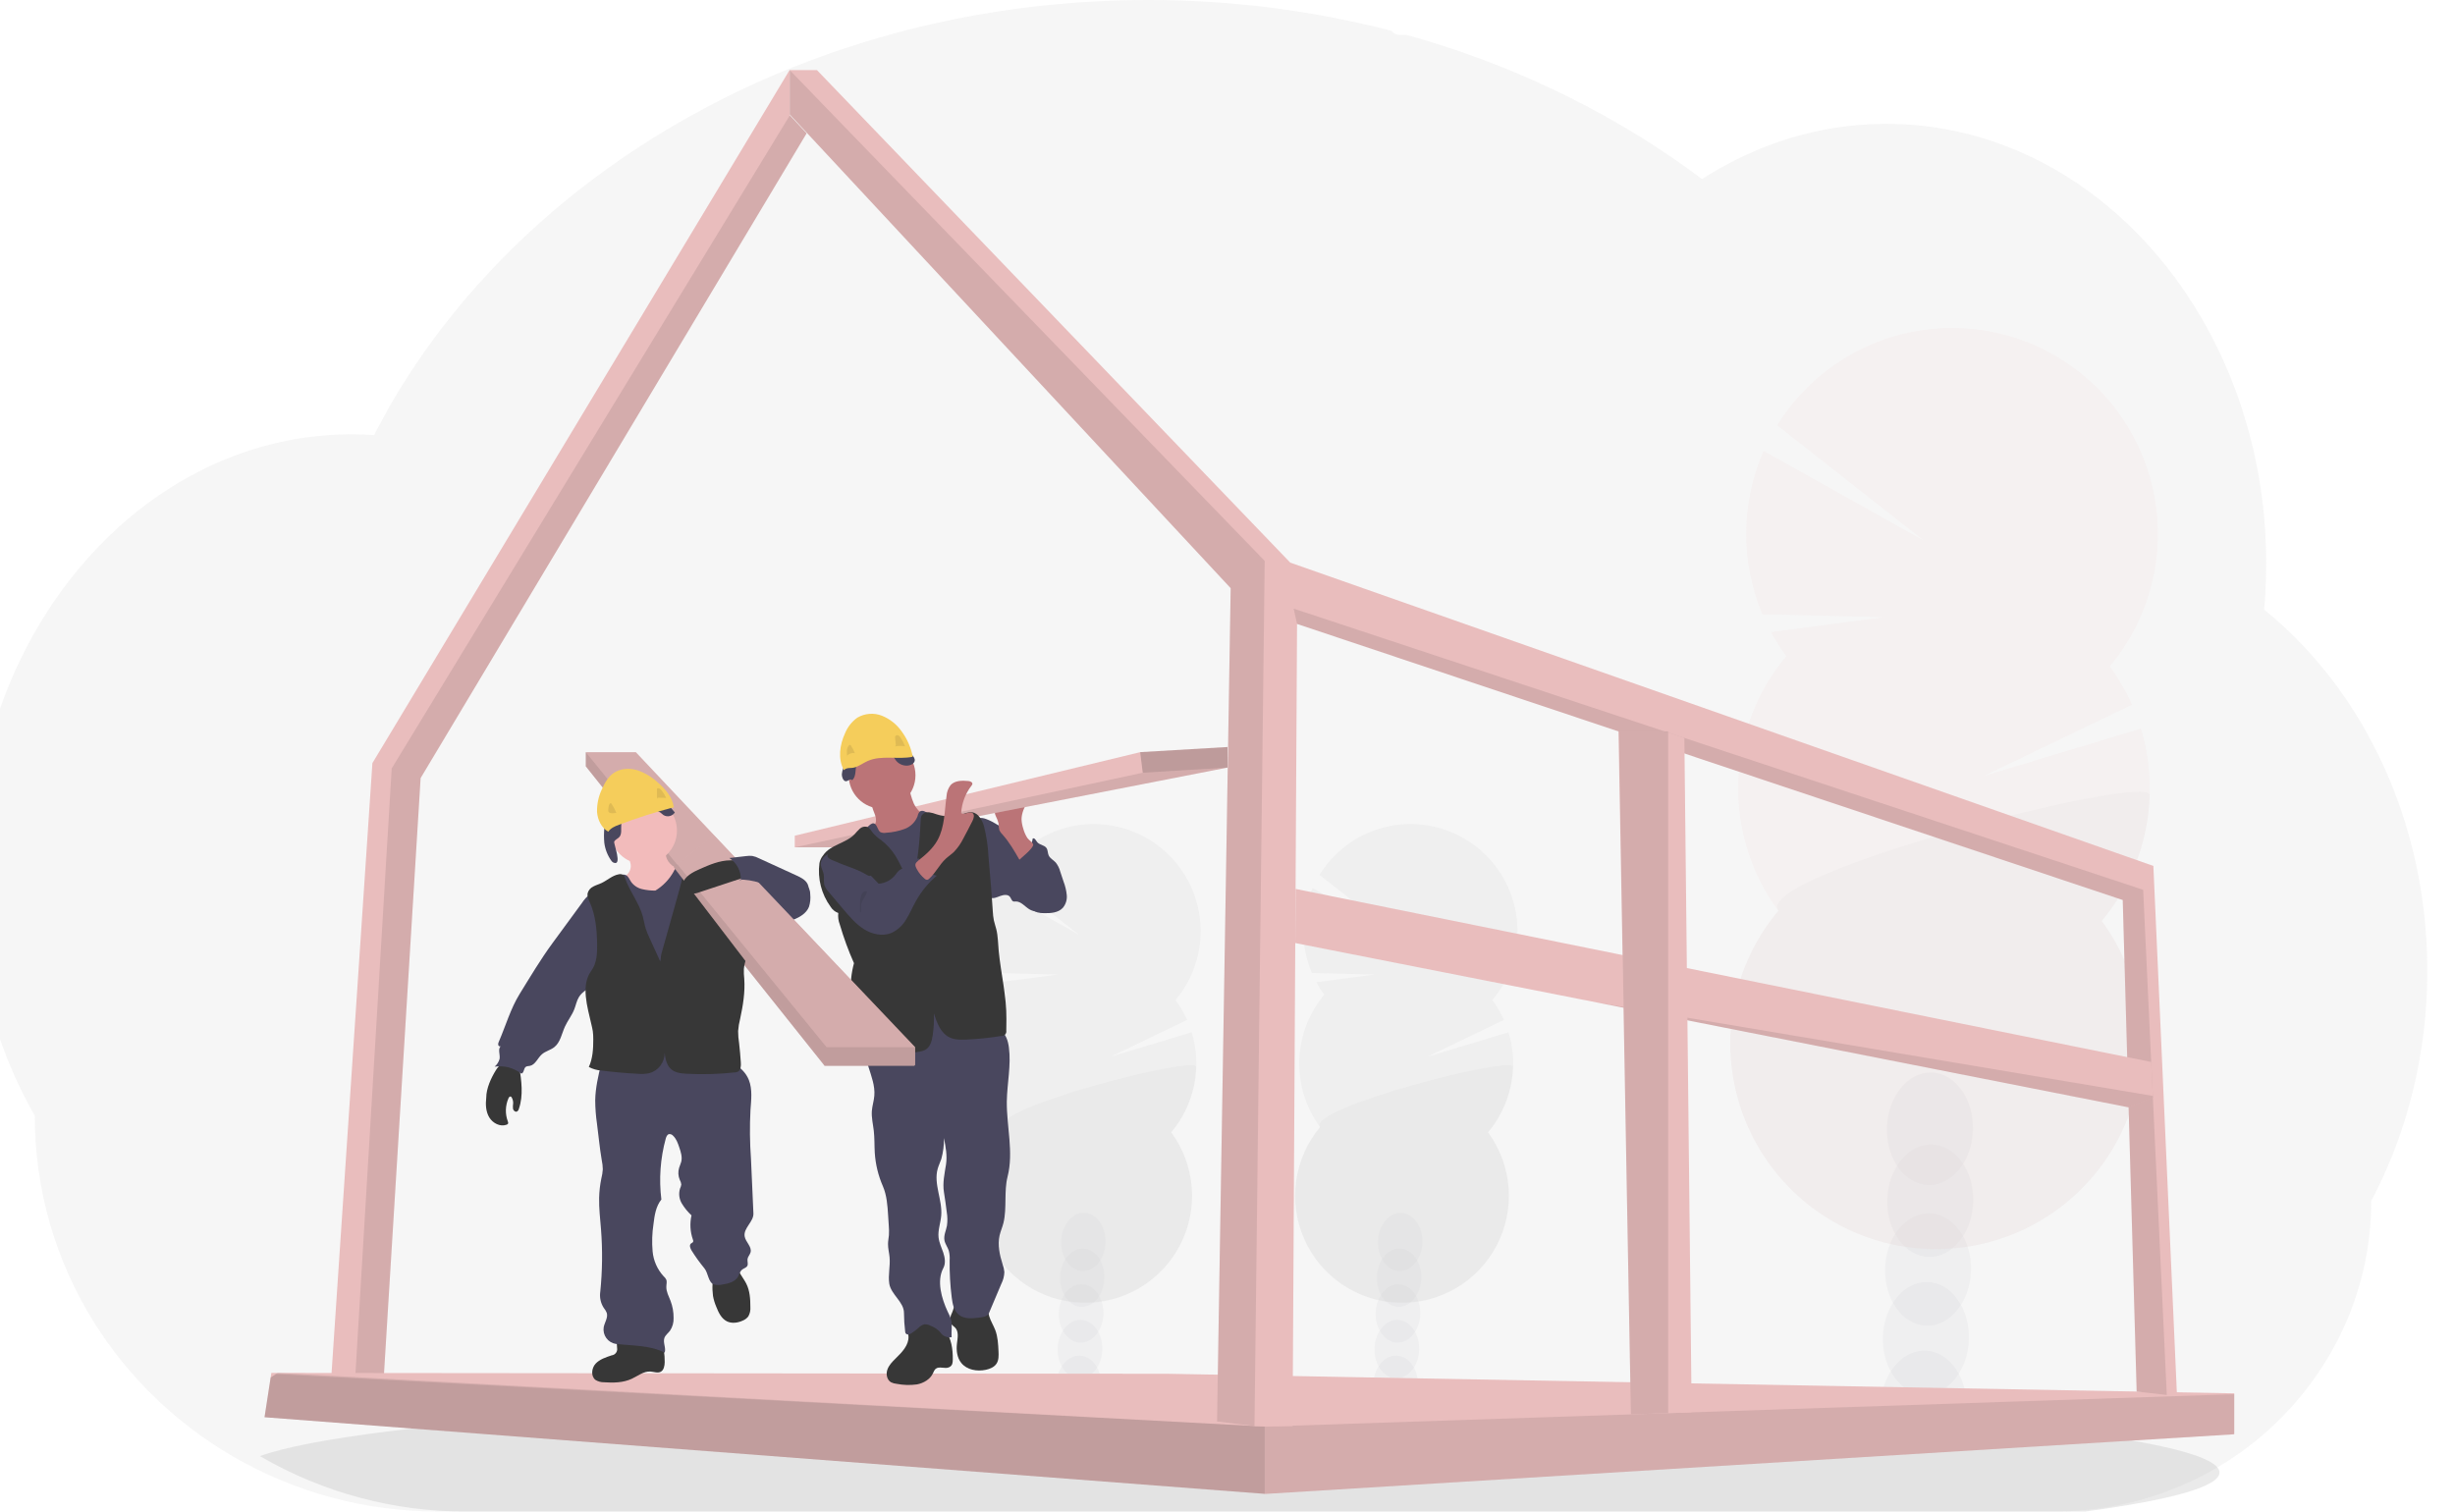 <svg width="531" height="327" viewBox="0 0 531 327" fill="none" xmlns="http://www.w3.org/2000/svg">
<g clip-path="url(#clip0)">
<path opacity="0.1" d="M480.056 318.546C480.056 321.629 469.448 324.517 450.937 327H100.802C85.224 327.033 69.915 322.936 56.431 315.125L56.224 315.007C61.544 313.066 71.146 311.256 84.216 309.622L84.802 309.55C90.663 308.833 97.213 308.151 104.373 307.506C104.553 307.506 104.738 307.478 104.918 307.456C110.599 306.95 116.641 306.476 123.046 306.034C123.249 306.034 123.447 305.998 123.65 305.989C126.121 305.811 128.642 305.643 131.215 305.483L132.207 305.42C150.939 304.256 172.232 303.326 195.324 302.712H195.351C198.585 302.622 201.853 302.542 205.156 302.473C208.829 302.386 212.547 302.309 216.31 302.243C219.182 302.179 222.09 302.134 225.006 302.089H225.074C238.234 301.891 251.831 301.791 265.735 301.791C300.115 301.791 332.611 302.419 361.406 303.547H361.487C365.914 303.719 370.26 303.908 374.498 304.102L378.105 304.274C382.887 304.502 387.545 304.748 392.081 305.009C445.414 308.047 480.056 312.981 480.056 318.546Z" fill="#2B2B2B"/>
<g opacity="0.2">
<path opacity="0.2" d="M306.692 299.72C306.678 300.206 306.622 300.691 306.525 301.168C303.387 300.669 300.231 300.218 297.058 299.814C297.058 299.688 297.058 299.557 297.058 299.426C297.087 298.073 297.476 296.752 298.185 295.599C299.113 294.127 300.525 293.206 302.08 293.256C303.635 293.306 304.983 294.312 305.817 295.833C306.448 297.028 306.75 298.369 306.692 299.72V299.72Z" fill="#3F3D56"/>
<path opacity="0.2" d="M306.951 292.007C307.061 288.516 304.992 285.618 302.329 285.534C299.666 285.449 297.418 288.211 297.308 291.702C297.198 295.192 299.267 298.09 301.93 298.175C304.593 298.259 306.841 295.497 306.951 292.007Z" fill="#3F3D56"/>
<path opacity="0.2" d="M307.197 284.279C307.307 280.788 305.238 277.89 302.575 277.806C299.912 277.722 297.664 280.483 297.554 283.974C297.444 287.464 299.513 290.362 302.176 290.447C304.839 290.531 307.087 287.77 307.197 284.279Z" fill="#3F3D56"/>
<path opacity="0.2" d="M307.439 276.552C307.549 273.061 305.48 270.163 302.817 270.079C300.154 269.994 297.906 272.756 297.796 276.246C297.686 279.737 299.755 282.635 302.418 282.719C305.081 282.804 307.329 280.042 307.439 276.552Z" fill="#3F3D56"/>
<path opacity="0.2" d="M307.68 268.824C307.791 265.333 305.721 262.435 303.058 262.351C300.396 262.267 298.148 265.028 298.037 268.519C297.927 272.01 299.997 274.908 302.659 274.992C305.322 275.076 307.57 272.315 307.68 268.824Z" fill="#3F3D56"/>
<path opacity="0.2" d="M286.45 215.206C285.815 214.345 285.242 213.44 284.737 212.498L297.477 210.814L283.763 210.485C282.539 207.578 281.92 204.453 281.944 201.299C281.968 198.145 282.635 195.029 283.903 192.141L301.99 202.274L285.422 189.257C287.093 186.551 289.304 184.218 291.916 182.406C294.528 180.593 297.486 179.339 300.604 178.722C303.722 178.105 306.933 178.139 310.038 178.82C313.142 179.502 316.073 180.817 318.647 182.684C321.221 184.55 323.383 186.928 324.998 189.669C326.613 192.409 327.646 195.454 328.033 198.612C328.419 201.77 328.152 204.975 327.246 208.025C326.34 211.075 324.816 213.905 322.769 216.339C323.756 217.678 324.595 219.12 325.271 220.64L308.55 228.675L326.281 223.335C327.398 227.024 327.578 230.933 326.804 234.709C326.031 238.485 324.33 242.008 321.854 244.96C324.428 248.457 325.968 252.608 326.296 256.94C326.625 261.272 325.729 265.608 323.712 269.454C321.694 273.3 318.636 276.5 314.888 278.688C311.14 280.876 306.852 281.964 302.515 281.827C298.178 281.69 293.968 280.334 290.364 277.914C286.761 275.494 283.911 272.108 282.139 268.142C280.368 264.176 279.747 259.792 280.347 255.49C280.948 251.187 282.745 247.141 285.535 243.813C282.459 239.635 280.876 234.542 281.039 229.353C281.203 224.165 283.104 219.183 286.436 215.206H286.45Z" fill="#2B2B2B"/>
<path opacity="0.1" d="M327.264 230.814C327.106 236.006 325.199 240.991 321.854 244.96C324.428 248.457 325.968 252.608 326.296 256.94C326.625 261.272 325.729 265.608 323.712 269.454C321.694 273.3 318.636 276.5 314.888 278.688C311.14 280.876 306.852 281.964 302.515 281.827C298.178 281.69 293.968 280.334 290.364 277.914C286.761 275.494 283.911 272.108 282.139 268.142C280.368 264.176 279.747 259.792 280.347 255.49C280.948 251.187 282.745 247.141 285.535 243.814C282.573 239.783 327.345 228.219 327.264 230.814Z" fill="black"/>
</g>
<g opacity="0.2">
<path opacity="0.2" d="M238.166 299.72C238.151 300.206 238.095 300.691 237.999 301.168C234.861 300.669 231.705 300.218 228.531 299.814C228.531 299.688 228.531 299.557 228.531 299.426C228.561 298.073 228.95 296.752 229.658 295.599C230.587 294.127 231.998 293.206 233.554 293.256C235.109 293.306 236.457 294.312 237.291 295.833C237.922 297.028 238.224 298.369 238.166 299.72V299.72Z" fill="#3F3D56"/>
<path opacity="0.2" d="M238.42 292.008C238.53 288.518 236.461 285.62 233.798 285.535C231.135 285.451 228.887 288.213 228.777 291.703C228.666 295.194 230.736 298.092 233.399 298.176C236.062 298.26 238.31 295.499 238.42 292.008Z" fill="#3F3D56"/>
<path opacity="0.2" d="M238.666 284.281C238.776 280.79 236.707 277.892 234.044 277.808C231.381 277.724 229.133 280.485 229.023 283.976C228.913 287.466 230.982 290.364 233.645 290.449C236.308 290.533 238.556 287.771 238.666 284.281Z" fill="#3F3D56"/>
<path opacity="0.2" d="M238.908 276.553C239.018 273.063 236.949 270.164 234.286 270.08C231.623 269.996 229.375 272.757 229.265 276.248C229.155 279.739 231.224 282.637 233.887 282.721C236.55 282.805 238.798 280.044 238.908 276.553Z" fill="#3F3D56"/>
<path opacity="0.2" d="M239.149 268.826C239.259 265.335 237.19 262.437 234.527 262.353C231.864 262.268 229.616 265.03 229.506 268.521C229.396 272.011 231.465 274.909 234.128 274.994C236.791 275.078 239.039 272.316 239.149 268.826Z" fill="#3F3D56"/>
<path opacity="0.2" d="M217.924 215.206C217.289 214.345 216.716 213.44 216.21 212.498L228.951 210.814L215.237 210.485C214.013 207.578 213.394 204.453 213.418 201.299C213.442 198.145 214.108 195.029 215.376 192.141L233.464 202.274L216.896 189.257C218.567 186.551 220.778 184.218 223.39 182.406C226.002 180.593 228.96 179.339 232.077 178.722C235.195 178.105 238.407 178.139 241.511 178.82C244.616 179.502 247.547 180.817 250.121 182.684C252.695 184.55 254.857 186.928 256.471 189.669C258.086 192.409 259.119 195.454 259.506 198.612C259.893 201.77 259.625 204.975 258.72 208.025C257.814 211.075 256.29 213.905 254.243 216.339C255.23 217.678 256.069 219.12 256.745 220.64L240.023 228.675L257.755 223.335C258.871 227.024 259.051 230.933 258.278 234.709C257.505 238.485 255.804 242.008 253.327 244.96C255.902 248.457 257.441 252.608 257.77 256.94C258.098 261.272 257.203 265.608 255.185 269.454C253.168 273.3 250.11 276.5 246.362 278.688C242.613 280.876 238.326 281.964 233.989 281.827C229.652 281.69 225.441 280.334 221.838 277.914C218.235 275.494 215.384 272.108 213.613 268.142C211.842 264.176 211.221 259.792 211.821 255.49C212.421 251.187 214.219 247.141 217.008 243.813C213.933 239.635 212.35 234.542 212.513 229.353C212.677 224.165 214.577 219.183 217.91 215.206H217.924Z" fill="#2B2B2B"/>
<path opacity="0.1" d="M258.737 230.814C258.58 236.006 256.673 240.991 253.327 244.96C255.902 248.457 257.441 252.608 257.77 256.94C258.098 261.272 257.203 265.608 255.185 269.454C253.168 273.3 250.11 276.5 246.362 278.688C242.613 280.876 238.326 281.964 233.989 281.827C229.652 281.69 225.441 280.334 221.838 277.914C218.235 275.494 215.384 272.108 213.613 268.142C211.842 264.176 211.221 259.792 211.821 255.49C212.421 251.187 214.219 247.141 217.008 243.814C214.046 239.783 258.819 228.219 258.737 230.814Z" fill="black"/>
</g>
<g opacity="0.2">
<path opacity="0.2" d="M425.352 304.658C425.318 305.58 425.207 306.498 425.023 307.402C418.982 306.436 412.897 305.572 406.769 304.811C406.769 304.567 406.769 304.319 406.769 304.066C406.826 301.46 407.576 298.916 408.942 296.696C410.745 293.866 413.45 292.092 416.439 292.182C419.428 292.272 422.029 294.218 423.652 297.147C424.876 299.455 425.463 302.047 425.352 304.658V304.658Z" fill="#3F3D56"/>
<path opacity="0.2" d="M425.843 289.797C426.055 283.075 422.069 277.494 416.94 277.332C411.811 277.169 407.481 282.487 407.269 289.21C407.057 295.932 411.043 301.513 416.172 301.675C421.301 301.837 425.631 296.52 425.843 289.797Z" fill="#3F3D56"/>
<path opacity="0.2" d="M426.312 274.92C426.524 268.198 422.538 262.617 417.409 262.454C412.28 262.292 407.95 267.61 407.738 274.332C407.526 281.054 411.511 286.635 416.641 286.798C421.77 286.96 426.1 281.642 426.312 274.92Z" fill="#3F3D56"/>
<path opacity="0.2" d="M426.784 260.043C426.997 253.321 423.011 247.74 417.882 247.577C412.752 247.415 408.423 252.733 408.21 259.455C407.998 266.177 411.984 271.759 417.113 271.921C422.242 272.083 426.572 266.765 426.784 260.043Z" fill="#3F3D56"/>
<path opacity="0.2" d="M426.725 244.489C426.926 237.763 422.929 232.186 417.798 232.032C412.666 231.878 408.343 237.205 408.141 243.931C407.94 250.656 411.936 256.233 417.068 256.387C422.2 256.542 426.523 251.214 426.725 244.489Z" fill="#3F3D56"/>
<path opacity="0.2" d="M386.378 141.959C385.161 140.302 384.06 138.563 383.082 136.755L407.608 133.514L381.211 132.877C378.854 127.283 377.661 121.265 377.706 115.193C377.751 109.121 379.032 103.122 381.473 97.563L416.3 117.066L384.408 92.006C387.632 86.808 391.892 82.331 396.92 78.853C401.949 75.376 407.639 72.972 413.636 71.793C419.634 70.614 425.809 70.683 431.778 71.998C437.747 73.313 443.382 75.845 448.33 79.435C453.279 83.025 457.437 87.598 460.543 92.868C463.65 98.137 465.639 103.991 466.387 110.064C467.135 116.137 466.625 122.299 464.89 128.166C463.155 134.033 460.232 139.479 456.302 144.166C458.201 146.745 459.817 149.522 461.122 152.448L428.928 167.926L463.06 157.635C465.211 164.728 465.561 172.246 464.079 179.508C462.597 186.771 459.329 193.548 454.571 199.228C459.526 205.96 462.489 213.952 463.12 222.291C463.752 230.629 462.028 238.977 458.144 246.381C454.26 253.784 448.373 259.944 441.157 264.156C433.942 268.367 425.688 270.461 417.339 270.198C408.991 269.934 400.885 267.324 393.948 262.665C387.012 258.007 381.525 251.488 378.114 243.855C374.704 236.221 373.508 227.781 374.663 219.498C375.818 211.216 379.278 203.427 384.647 197.021C378.729 188.976 375.683 179.174 375.997 169.188C376.311 159.202 379.967 149.611 386.378 141.954V141.959Z" fill="#E66565"/>
<path opacity="0.1" d="M464.958 172.001C464.662 181.99 461.008 191.586 454.588 199.237C459.543 205.969 462.506 213.961 463.138 222.3C463.77 230.638 462.045 238.986 458.161 246.39C454.277 253.793 448.391 259.953 441.175 264.164C433.959 268.376 425.705 270.47 417.357 270.207C409.008 269.943 400.902 267.333 393.966 262.674C387.029 258.016 381.542 251.497 378.132 243.863C374.721 236.23 373.525 227.789 374.681 219.507C375.836 211.225 379.296 203.436 384.664 197.03C378.921 189.262 465.115 167.005 464.958 172.001Z" fill="black"/>
</g>
<path d="M71.15 305.452L75.88 305.438H82.547L90.978 168.323L174.468 28.838L170.839 24.938V15.062L80.546 165.091L71.15 305.452Z" fill="#F1C0C0"/>
<path opacity="0.1" d="M76.385 305.438H82.548L90.978 168.323L174.468 28.838L170.839 24.938L84.721 166.233L76.385 305.438Z" fill="black"/>
<path d="M57.216 306.594L273.548 323.168L273.733 323.181L483.095 310.29L483.253 310.281V301.43L252.562 297.192L60.097 297.007H58.69L58.537 298L57.216 306.594Z" fill="#F1C0C0"/>
<path opacity="0.1" d="M57.216 306.594L273.548 323.168L273.733 323.181L483.095 310.29L483.253 310.119V301.615H483.068L273.548 308.62L60.097 297.007H60.065L59.686 297.255L58.537 298L57.216 306.594Z" fill="black"/>
<path opacity="0.1" d="M57.216 306.594L273.548 323.168V308.62L59.686 297.255L58.537 298L57.216 306.594Z" fill="black"/>
<path d="M170.812 24.753L266.185 127.24L263.237 307.515L271.338 308.494L271.473 308.512H279.575L280.544 134.98L459.133 194.705L462.144 301.046L468.663 301.778L470.872 302.026L465.76 187.33L279.07 121.71L176.704 15.166H170.812V24.753Z" fill="#F1C0C0"/>
<path opacity="0.1" d="M279.81 131.663L280.544 134.981L459.133 194.705L462.144 301.047L468.664 301.778L463.551 192.493L279.81 131.663Z" fill="black"/>
<path opacity="0.1" d="M170.812 24.753L266.185 127.24L263.237 307.515L271.338 308.494L273.547 121.34L170.812 15.166V24.753Z" fill="black"/>
<path d="M280.157 204.012L345.659 216.926L345.681 216.93L460.405 239.557L465.657 237.449L465.639 237.079L465.296 229.744L280.225 192.304L280.157 204.012Z" fill="#F1C0C0"/>
<path opacity="0.1" d="M345.681 216.93L460.404 239.557L465.656 237.449L465.638 237.079L345.681 216.93Z" fill="black"/>
<path d="M350.067 158.23L351.839 255.878L352.754 305.975L360.82 305.704L365.896 305.533L364.318 159.643L360.82 158.478L360.053 158.23H350.067Z" fill="#F1C0C0"/>
<path opacity="0.1" d="M350.14 158.208V158.23L351.839 255.879L352.754 305.975L360.82 305.705V158.208H350.14Z" fill="black"/>
<path d="M223.73 183.168C224.204 183.426 224.656 183.72 225.083 184.048C225.588 184.491 226.042 184.989 226.435 185.533C228.37 188.038 230.155 190.95 229.965 194.109C229.97 194.569 229.883 195.025 229.71 195.451C229.538 195.877 229.283 196.265 228.96 196.592C228.162 197.273 227.017 197.305 225.971 197.305C224.835 197.305 223.64 197.305 222.657 196.718C221.675 196.131 220.854 194.989 219.691 195.016C219.527 195.044 219.359 195.044 219.195 195.016C218.794 194.885 218.713 194.357 218.451 194.023C218 193.423 217.049 193.572 216.341 193.834C215.634 194.096 214.849 194.488 214.15 194.186C213.745 193.972 213.413 193.64 213.199 193.233C211.526 190.525 211.17 187.271 210.855 184.125C210.661 182.211 209.182 175.684 213.262 177.169C215.065 177.819 216.752 179.119 218.393 180.072L223.73 183.168Z" fill="#3F3D56"/>
<path d="M219.7 183.814C220.064 184.076 220.506 184.209 220.954 184.191C221.403 184.173 221.833 184.005 222.175 183.714C222.846 183.107 223.274 182.276 223.379 181.376C223.83 181.236 224.059 181.828 224.348 182.189C224.853 182.803 225.881 182.794 226.341 183.448C226.661 183.899 226.589 184.527 226.814 185.037C227.107 185.696 227.833 186.039 228.329 186.571C228.797 187.153 229.135 187.829 229.321 188.553L230.06 190.774C230.414 191.697 230.641 192.664 230.736 193.649C230.783 194.141 230.731 194.638 230.584 195.109C230.437 195.581 230.198 196.019 229.88 196.398C228.888 197.467 227.26 197.58 225.822 197.549C225.342 197.559 224.862 197.503 224.398 197.382C223.122 196.984 222.306 195.698 221.968 194.403C221.629 193.107 221.665 191.749 221.467 190.422C221.253 189.118 220.874 187.847 220.34 186.639C219.943 185.7 218.852 184.301 218.87 183.304C219.195 183.304 219.429 183.601 219.7 183.814Z" fill="#3F3D56"/>
<path d="M221.319 179.241C221.108 178.601 220.985 177.934 220.954 177.26C220.954 175.906 221.571 174.633 222.193 173.423L217.04 174.123C216.418 174.209 215.724 174.335 215.372 174.854C215.239 175.111 215.169 175.397 215.169 175.687C215.169 175.977 215.239 176.262 215.372 176.52C215.631 177.035 215.836 177.575 215.985 178.131C215.997 178.618 216.053 179.103 216.152 179.58C216.313 179.93 216.537 180.247 216.815 180.514C218.289 182.148 219.394 184.076 220.494 185.985C220.462 185.931 223.6 183.498 223.474 182.703C223.402 182.252 222.495 181.71 222.207 181.277C221.808 180.648 221.509 179.962 221.319 179.241V179.241Z" fill="#BE6F72"/>
<path d="M265.5 161.606V166.052L189.458 180.902L185.513 183.295H171.902V180.789L246.614 162.717L265.5 161.606Z" fill="#F1C0C0"/>
<path opacity="0.1" d="M265.5 166.052L189.458 180.902L185.513 183.295H171.902L247.169 167.167L265.5 166.052Z" fill="black"/>
<path d="M204.449 287.817C203.601 286.79 202.432 286.08 201.13 285.803C199.829 285.526 198.472 285.698 197.28 286.291C197.025 286.412 196.801 286.587 196.622 286.806C196.171 287.438 196.46 288.309 196.5 289.09C196.604 290.995 195.089 292.543 193.728 293.874C192.997 294.587 192.254 295.35 191.924 296.321C191.595 297.291 191.839 298.523 192.722 299.029C193.108 299.222 193.528 299.339 193.958 299.372C195.399 299.653 196.876 299.695 198.331 299.494C199.769 299.218 201.18 298.401 201.802 297.074C201.922 296.715 202.121 296.386 202.384 296.113C203.177 295.486 204.395 296.221 205.296 295.775C206.04 295.404 206.072 294.822 206.081 294.055C206.108 291.933 205.792 289.532 204.449 287.817Z" fill="#2B2B2B"/>
<path d="M215.268 287.736C215.822 289.198 215.899 290.792 215.971 292.353C216.012 293.256 216.039 294.222 215.552 294.985C215.065 295.748 214.114 296.149 213.203 296.339C211.323 296.727 209.145 296.361 207.933 294.867C207.004 293.725 206.81 292.159 206.981 290.679C207.126 289.465 207.432 288.043 206.562 287.181C206.337 286.95 206.044 286.788 205.836 286.54C205.386 285.989 205.458 285.159 205.701 284.482C206.018 283.834 206.256 283.151 206.409 282.446C206.445 282.112 212.513 282.681 213.072 282.956C213.834 283.331 213.717 283.958 213.947 284.716C214.267 285.772 214.88 286.725 215.268 287.736Z" fill="#2B2B2B"/>
<path d="M216.382 222.893C217.572 223.665 218.032 225.181 218.217 226.589C218.726 230.449 217.833 234.348 217.766 238.244C217.703 243.701 219.28 249.257 217.932 254.542C217.126 257.702 217.811 261.313 217.053 264.504C216.828 265.452 216.413 266.346 216.197 267.293C215.746 269.347 216.219 271.496 216.855 273.504C217.058 274.046 217.187 274.612 217.238 275.188C217.208 276.074 216.983 276.943 216.58 277.734L213.875 284.138C213.573 284.856 212.383 284.973 211.621 285.068C210.187 285.24 208.587 285.362 207.446 284.472C206.306 283.583 206.031 282.094 205.855 280.704C205.517 278.035 205.367 275.346 205.404 272.656C205.453 271.954 205.391 271.248 205.219 270.566C204.971 269.794 204.426 269.126 204.277 268.309C204.087 267.253 204.624 266.215 204.822 265.15C204.958 264.177 204.943 263.188 204.777 262.22C204.601 260.776 204.398 259.331 204.169 257.896C203.844 255.888 204.308 253.906 204.619 251.893C204.912 250.002 204.538 248.074 204.169 246.197C204.201 247.721 204.011 249.241 203.605 250.71C203.366 251.428 203.023 252.114 202.816 252.845C201.892 256.127 203.862 259.571 203.582 262.969C203.452 264.558 202.83 266.129 203.005 267.695C203.127 268.842 203.659 269.893 204.024 270.986C204.389 272.078 204.579 273.328 204.024 274.348C202.559 277.12 203.655 280.889 204.967 283.732C205.233 284.236 205.465 284.758 205.661 285.294C206.049 286.576 205.724 287.952 205.828 289.288C205.45 289.35 205.063 289.325 204.697 289.215C204.331 289.105 203.994 288.912 203.713 288.652C203.515 288.444 203.353 288.201 203.159 287.984C202.617 287.467 201.976 287.066 201.274 286.806C200.862 286.575 200.393 286.467 199.922 286.495C199.426 286.633 198.981 286.91 198.637 287.293C198.191 287.686 197.718 288.046 197.221 288.372C197.01 288.535 196.762 288.645 196.5 288.693C196.368 288.713 196.233 288.691 196.114 288.631C195.995 288.57 195.898 288.473 195.837 288.354C195.809 288.279 195.792 288.2 195.788 288.119C195.62 286.757 195.531 285.385 195.522 284.012C195.522 281.651 192.699 280.026 192.343 277.693C192.059 275.811 192.587 273.892 192.411 271.997C192.325 271.022 192.055 270.065 192.073 269.09C192.073 268.458 192.217 267.84 192.267 267.212C192.308 266.516 192.297 265.817 192.235 265.122L192.095 262.942C191.96 260.789 191.811 258.591 190.964 256.623C189.959 254.325 189.364 251.869 189.205 249.365C189.115 247.786 189.174 246.206 188.994 244.621C188.831 243.191 188.471 241.769 188.574 240.333C188.66 239.223 189.025 238.149 189.111 237.039C189.287 234.904 188.475 232.827 187.839 230.783C187.204 228.738 186.735 226.472 187.569 224.5C187.688 224.176 187.887 223.887 188.146 223.66C188.466 223.448 188.83 223.312 189.21 223.263C196.945 221.636 204.874 221.13 212.752 221.76C214.037 221.833 215.283 222.222 216.382 222.893Z" fill="#3F3D56"/>
<path d="M190.788 174.953C194.777 174.953 198.01 171.716 198.01 167.723C198.01 163.729 194.777 160.492 190.788 160.492C186.799 160.492 183.565 163.729 183.565 167.723C183.565 171.716 186.799 174.953 190.788 174.953Z" fill="#BE6F72"/>
<path d="M189.391 176.754C189.494 177.168 189.494 177.6 189.391 178.014C189.277 178.303 189.117 178.571 188.917 178.808C188.218 179.711 187.444 180.553 186.604 181.327C187.032 182.284 187.803 183.045 188.764 183.462C189.718 183.868 190.719 184.155 191.744 184.315C192.255 184.449 192.788 184.486 193.313 184.423C193.797 184.301 194.255 184.093 194.665 183.809L198.678 181.403C199.283 181.075 199.844 180.67 200.346 180.198C201.082 179.441 201.498 178.429 201.509 177.373C201.528 177.184 201.476 176.994 201.365 176.84C201.211 176.706 201.018 176.625 200.815 176.61C199.404 176.299 198.29 175.152 197.659 173.852C197.088 172.52 196.719 171.109 196.563 169.668L192.285 171.925C191.649 172.263 191.018 172.602 190.36 172.895C189.941 173.085 189.093 173.243 188.796 173.626C188.227 174.335 189.242 175.901 189.391 176.754Z" fill="#BE6F72"/>
<path d="M186.631 180.013C186.022 180.513 185.547 181.157 185.247 181.886C184.968 182.789 185.247 183.741 185.5 184.635C186.683 188.444 187.587 192.335 188.205 196.276C188.583 198.984 188.723 201.733 188.908 204.473C189.287 210.06 189.837 218.97 190.572 224.522C193.277 224.644 195.914 223.854 198.596 223.565C203.61 223.033 208.772 224.251 213.681 223.114C212.491 218.406 211.301 210.367 210.111 205.664C209.584 203.811 209.219 201.916 209.02 200C208.916 198.623 208.979 197.242 208.997 195.856C209.038 193.148 208.889 190.44 208.74 187.731C208.569 184.572 208.398 181.412 207.649 178.321C207.597 177.927 207.413 177.562 207.126 177.287C206.675 176.957 206.089 177.075 205.553 177.147C203.91 177.356 202.248 176.961 200.873 176.037C200.278 175.63 199.48 175.134 198.926 175.585C198.689 175.858 198.533 176.19 198.475 176.547C198.229 177.185 197.851 177.764 197.364 178.244C196.877 178.724 196.294 179.095 195.653 179.332C194.368 179.797 193.022 180.074 191.658 180.153C191.241 180.243 190.805 180.194 190.418 180.013C189.778 179.62 189.733 178.208 188.926 178.113C188.218 178.032 187.109 179.557 186.631 180.013Z" fill="#3F3D56"/>
<path d="M197.298 191.036C195.635 189.442 194.904 187.131 193.692 185.168C192.866 183.847 191.811 182.686 190.576 181.737C189.956 181.327 189.387 180.844 188.881 180.298C188.453 179.769 188.128 179.065 187.479 178.862C187.211 178.804 186.932 178.811 186.668 178.885C186.403 178.958 186.16 179.094 185.96 179.282C185.562 179.661 185.186 180.062 184.833 180.483C182.921 182.464 179.562 182.739 178.048 185.032C177.639 185.518 177.361 186.101 177.241 186.725C176.805 190.062 177.666 193.44 179.648 196.158C180.032 196.789 180.621 197.267 181.316 197.513C181.222 198.354 181.333 199.206 181.641 199.995C182.476 202.852 183.501 205.649 184.711 208.368C184.422 209.431 184.22 210.517 184.107 211.613C183.791 214.371 184.084 217.17 183.787 219.932C183.543 222.189 182.885 224.387 182.863 226.648C182.863 227.009 182.894 227.438 183.205 227.623C183.371 227.708 183.556 227.747 183.742 227.736L189.287 227.903C192.506 227.998 195.756 228.093 198.926 227.497C199.348 227.434 199.757 227.305 200.138 227.113C201.211 226.513 201.568 225.159 201.739 223.954C201.963 222.39 202.052 220.811 202.005 219.232C202.677 221.358 203.475 223.556 205.503 224.477C206.576 224.965 207.803 224.928 208.979 224.897C211.515 224.784 214.043 224.523 216.549 224.116C216.703 224.135 216.86 224.118 217.007 224.066C217.153 224.013 217.285 223.927 217.393 223.814C217.5 223.702 217.58 223.565 217.625 223.416C217.67 223.267 217.68 223.11 217.653 222.956L217.68 220.492C217.734 215.486 216.495 210.701 216.012 205.718C215.859 204.148 215.873 202.559 215.489 201.02C215.332 200.374 215.102 199.742 214.962 199.092C214.842 198.456 214.766 197.812 214.736 197.165L214.385 192.2C214.218 189.903 213.979 187.686 213.803 185.393C213.707 183.161 213.383 180.944 212.838 178.776C212.446 177.422 211.63 175.888 210.219 175.721C209.466 175.635 208.736 175.964 208.019 176.195C206.257 176.75 204.366 176.742 202.609 176.172C202.066 175.957 201.5 175.806 200.923 175.721C200.632 175.681 200.336 175.72 200.065 175.832C199.794 175.945 199.558 176.128 199.381 176.362C199.206 176.714 199.124 177.106 199.142 177.499C198.93 182.008 198.538 186.653 197.298 191.036Z" fill="#2B2B2B"/>
<path d="M190.044 191.171C187.965 188.977 185.833 186.743 183.155 185.348C182.1 184.798 180.901 184.382 179.733 184.59C178.566 184.798 177.479 185.813 177.533 187C177.569 187.736 178.016 188.386 178.155 189.108C178.318 189.921 178.083 190.787 178.336 191.573C178.541 192.09 178.847 192.561 179.237 192.958L182.429 196.745C183.782 198.325 185.134 199.927 186.874 201.02C188.615 202.112 190.869 202.622 192.78 201.846C194.14 201.213 195.271 200.174 196.017 198.871C196.811 197.607 197.37 196.226 198.114 194.922C199.271 192.838 200.799 190.982 202.622 189.447C201.684 189.203 200.508 188.86 199.917 188.093C199.749 187.849 199.605 187.589 199.489 187.316L198.758 185.737C198.51 185.724 198.262 185.762 198.029 185.85C197.796 185.938 197.584 186.073 197.406 186.247C197.093 186.609 196.757 186.951 196.401 187.271C195.765 187.75 194.904 187.881 194.327 188.427C194.103 188.661 193.901 188.915 193.723 189.185C193.286 189.759 192.732 190.234 192.098 190.576C191.463 190.919 190.763 191.121 190.044 191.171V191.171Z" fill="#3F3D56"/>
<path d="M202.79 181.733C204.354 178.876 204.282 175.45 204.728 172.223C204.777 171.368 205.076 170.547 205.589 169.862C206.491 168.842 208.082 168.828 209.444 168.959C209.845 169.004 210.346 169.194 210.323 169.596C210.291 169.74 210.221 169.872 210.12 169.979C208.801 171.685 208.024 173.748 207.893 175.901C208.601 176.393 209.696 175.382 210.377 175.901C210.828 176.28 210.621 177.03 210.35 177.571C209.722 178.826 209.074 180.072 208.407 181.309C207.874 182.399 207.18 183.402 206.347 184.283C205.774 184.834 205.102 185.267 204.521 185.809C203.168 187.077 202.352 188.869 200.955 190.106C200.837 190.234 200.677 190.315 200.504 190.336C200.326 190.323 200.159 190.248 200.031 190.124C199.332 189.555 198.753 188.854 198.326 188.061C197.794 187.077 197.876 186.788 198.714 186.093C200.283 184.852 201.811 183.52 202.79 181.733Z" fill="#BE6F72"/>
<path d="M187.429 189.23C187.7 189.397 188.033 189.587 188.331 189.447C188.453 189.373 188.556 189.273 188.633 189.153C189.148 188.465 189.578 187.716 189.913 186.924C189.971 186.812 190.003 186.688 190.008 186.563C190.008 186.274 189.751 186.062 189.512 185.895C188.232 185.078 186.855 184.423 185.414 183.945C184.224 183.493 182.98 183.101 181.717 183.213C181.243 183.245 180.78 183.373 180.356 183.589C179.932 183.804 179.557 184.103 179.251 184.468C178.35 185.628 179.86 185.98 180.807 186.4C182.998 187.398 185.369 187.975 187.429 189.23Z" fill="#2B2B2B"/>
<path opacity="0.1" d="M186.009 196.903C185.994 197.006 186.003 197.111 186.036 197.21C186.069 197.309 186.125 197.399 186.198 197.472C186.329 196.831 186.158 196.154 186.293 195.509C186.491 194.538 187.434 193.807 187.515 192.832C185.788 192.493 186.023 195.856 186.009 196.903Z" fill="black"/>
<path opacity="0.2" d="M265.501 161.606V166.052L247.17 167.167L246.615 162.717L265.501 161.606Z" fill="black"/>
<path d="M184.287 168.797C185.432 167.863 184.769 165.904 185.545 164.649C185.995 163.963 186.757 163.602 187.506 163.295C188.409 162.872 189.377 162.603 190.369 162.5C190.865 162.453 191.366 162.517 191.835 162.69C192.303 162.863 192.726 163.139 193.074 163.498C193.367 163.832 193.565 164.238 193.84 164.586C194.181 164.991 194.624 165.297 195.124 165.47C195.625 165.643 196.162 165.678 196.68 165.57C197.28 165.434 197.902 164.978 197.861 164.364C197.794 163.991 197.603 163.651 197.32 163.399L196.031 161.968C194.566 160.343 192.938 158.619 190.788 158.212C189.291 157.928 187.758 158.33 186.316 158.813C185.734 159.007 185.08 159.296 184.918 159.887C184.81 160.293 184.972 160.735 184.877 161.146C184.693 161.963 183.647 162.239 183.16 162.925C182.673 163.611 182.822 164.423 182.682 165.181C182.542 165.94 182.136 166.68 182.087 167.465C182.055 167.939 182.294 168.819 182.826 168.991C183.358 169.162 183.958 168.233 184.287 168.797Z" fill="#3F3D56"/>
<path d="M197.424 163.715C197.044 161.729 196.224 159.853 195.025 158.226C193.96 156.706 192.477 155.527 190.756 154.832C189.896 154.495 188.971 154.358 188.05 154.431C187.13 154.504 186.238 154.784 185.441 155.251C184.258 156.097 183.337 157.259 182.785 158.605C181.618 161.124 181.185 164.202 182.542 166.621C183.083 165.962 184.012 166.26 184.832 166.021C185.86 165.728 186.73 165.042 187.708 164.613C190.661 163.308 194.268 164.364 197.424 163.715Z" fill="#FED253"/>
<path opacity="0.1" d="M183.232 163.574C183.128 162.762 183.06 161.819 183.637 161.241C183.666 161.205 183.703 161.177 183.744 161.158C183.786 161.14 183.831 161.131 183.876 161.133C183.917 161.146 183.954 161.167 183.986 161.195C184.017 161.223 184.043 161.257 184.061 161.295C184.394 161.821 184.678 162.377 184.909 162.956C184.573 162.879 184.221 162.904 183.9 163.029C183.578 163.153 183.302 163.372 183.105 163.656" fill="black"/>
<path opacity="0.1" d="M193.769 161.281L193.606 159.67C193.58 159.537 193.591 159.4 193.638 159.273C193.706 159.167 193.811 159.089 193.932 159.056C194.054 159.023 194.183 159.036 194.296 159.092C194.518 159.215 194.701 159.398 194.823 159.62C195.199 160.197 195.51 160.813 195.752 161.458C195.026 161.317 194.279 161.327 193.557 161.485" fill="black"/>
<path opacity="0.1" d="M197.803 226.68V230.363L194.697 230.57H178.358V226.68H197.803Z" fill="black"/>
<path d="M197.803 226.68V230.57H178.359L126.702 165.786V162.726H137.531L197.803 226.68Z" fill="#F1C0C0"/>
<path opacity="0.1" d="M197.803 226.68V230.57H178.359L126.702 165.786V162.726H137.531L197.803 226.68Z" fill="black"/>
<path opacity="0.1" d="M197.803 226.68V230.57H178.359L126.702 165.786V162.726L178.638 226.68H197.803Z" fill="black"/>
<path d="M133.474 291.613C133.508 291.796 133.504 291.984 133.462 292.166C133.42 292.347 133.341 292.518 133.23 292.667C133.119 292.817 132.979 292.942 132.818 293.035C132.656 293.127 132.478 293.186 132.293 293.206C131.04 293.631 129.71 294.05 128.821 295.012C127.933 295.973 127.757 297.756 128.821 298.537C129.365 298.865 129.99 299.036 130.625 299.029C132.667 299.169 134.795 299.142 136.648 298.275C137.973 297.661 139.222 296.614 140.678 296.709C141.431 296.754 142.234 297.106 142.905 296.763C143.577 296.42 143.767 295.463 143.771 294.664C143.788 292.996 143.537 291.337 143.027 289.749C142.96 289.532 140.092 289.365 139.75 289.297L136.274 288.846C135.615 288.76 134.195 288.264 133.677 288.814C133.158 289.365 133.474 290.958 133.474 291.613Z" fill="#2B2B2B"/>
<path d="M154.216 280.347C154.363 281.16 154.602 281.953 154.929 282.712C155.411 283.94 156.029 285.244 157.21 285.84C158.283 286.377 159.599 286.183 160.69 285.673C161.146 285.484 161.545 285.181 161.849 284.793C162.201 284.179 162.358 283.472 162.3 282.766C162.3 281.02 162.196 279.214 161.398 277.661C160.713 276.307 159.518 275.143 159.5 273.644L155.393 274.439C155.173 274.46 154.964 274.543 154.789 274.678C154.659 274.815 154.568 274.985 154.527 275.17C154.089 276.859 153.983 278.617 154.216 280.347V280.347Z" fill="#2B2B2B"/>
<path d="M105.171 237.467C104.999 238.921 105.072 240.478 105.829 241.733C106.586 242.988 108.182 243.818 109.562 243.317C109.632 243.299 109.699 243.267 109.757 243.223C109.815 243.179 109.864 243.123 109.9 243.06C109.937 242.907 109.916 242.746 109.841 242.608C109.232 240.981 109.282 239.18 109.981 237.589C110.071 237.382 110.265 237.138 110.477 237.219C110.566 237.264 110.637 237.337 110.68 237.427C110.898 237.805 111.007 238.236 110.995 238.672C110.932 239.068 110.92 239.47 110.959 239.869C111.045 240.257 111.46 240.622 111.82 240.455C111.925 240.391 112.015 240.307 112.085 240.207C112.156 240.106 112.205 239.993 112.231 239.873C113.236 236.962 112.781 233.78 112.321 230.733C112.325 230.663 112.313 230.593 112.287 230.528C112.261 230.463 112.221 230.405 112.17 230.357C112.119 230.309 112.058 230.273 111.991 230.252C111.924 230.23 111.854 230.223 111.784 230.232C109.656 230.02 108.493 229.51 107.276 231.491C106.23 233.161 105.171 235.459 105.171 237.467Z" fill="#2B2B2B"/>
<path d="M130.048 230.06C129.416 232.687 128.781 235.346 128.74 238.045C128.751 239.726 128.878 241.405 129.119 243.069L129.592 246.977C129.755 248.295 129.912 249.609 130.142 250.913C130.289 251.585 130.369 252.27 130.381 252.958C130.337 253.636 130.23 254.308 130.061 254.967C129.778 256.349 129.619 257.754 129.588 259.164C129.538 261.421 129.818 263.678 129.994 265.935C130.345 270.432 130.292 274.952 129.836 279.44C129.654 280.651 129.916 281.887 130.575 282.92C130.842 283.245 131.063 283.607 131.229 283.994C131.567 285.027 130.778 286.061 130.575 287.122C130.445 287.949 130.649 288.794 131.141 289.471C131.633 290.148 132.373 290.602 133.199 290.733C136.806 291.162 140.511 290.967 143.762 292.619C144.105 291.617 143.356 290.48 143.699 289.46C143.915 288.828 144.51 288.417 144.916 287.885C145.461 287.073 145.733 286.108 145.692 285.131C145.707 283.856 145.481 282.589 145.024 281.399C144.641 280.406 144.091 279.426 144.123 278.361C144.123 277.837 144.307 277.287 144.096 276.804C143.95 276.526 143.753 276.279 143.514 276.077C142.167 274.599 141.339 272.721 141.156 270.728C140.98 268.751 141.044 266.759 141.346 264.797C141.566 262.929 141.864 260.956 143.05 259.498C142.5 255.078 142.823 250.592 144.001 246.296C144.118 245.899 144.303 245.438 144.709 245.344C144.87 245.327 145.033 245.35 145.183 245.409C145.334 245.469 145.468 245.564 145.574 245.687C146.282 246.35 146.62 247.311 146.927 248.232C147.265 249.23 147.608 250.295 147.351 251.315C147.242 251.766 147.026 252.164 146.9 252.597C146.626 253.468 146.674 254.408 147.035 255.246C147.211 255.553 147.322 255.892 147.36 256.244C147.318 256.546 147.226 256.839 147.089 257.111C146.922 257.645 146.869 258.208 146.933 258.764C146.998 259.32 147.178 259.856 147.463 260.338C148.038 261.296 148.747 262.167 149.569 262.924C149.176 264.657 149.278 266.465 149.862 268.142C149.904 268.217 149.931 268.301 149.941 268.387C149.951 268.473 149.944 268.56 149.92 268.643C149.839 268.814 149.632 268.878 149.47 269C149.019 269.37 149.298 270.069 149.6 270.552C150.428 271.878 151.342 273.147 152.337 274.353C153.238 275.431 153.157 277.512 154.501 277.9C155.065 278.023 155.649 278.023 156.214 277.9C157.539 277.697 159.018 277.314 159.667 276.14C159.933 275.657 160.042 275.07 160.456 274.709C160.871 274.348 161.408 274.285 161.638 273.852C161.867 273.418 161.61 272.85 161.687 272.349C161.764 271.848 162.201 271.446 162.341 270.918C162.674 269.699 161.254 268.697 161.06 267.451C160.781 265.646 163.053 264.292 162.958 262.486C162.76 258.564 162.634 254.624 162.431 250.701C162.176 247.188 162.14 243.662 162.323 240.144C162.481 237.955 162.774 235.662 161.971 233.626C160.817 230.755 157.634 229.144 154.555 228.837C151.476 228.53 148.406 229.261 145.353 229.74C140.288 230.521 135.141 230.629 130.048 230.06V230.06Z" fill="#3F3D56"/>
<path d="M139.199 186.919C143.188 186.919 146.421 183.682 146.421 179.688C146.421 175.695 143.188 172.457 139.199 172.457C135.21 172.457 131.977 175.695 131.977 179.688C131.977 183.682 135.21 186.919 139.199 186.919Z" fill="#FBBEBE"/>
<path d="M136.259 188.268C136.014 188.84 135.601 189.325 135.076 189.657C134.551 189.99 133.937 190.156 133.315 190.133C133.054 191.216 133.681 192.308 134.397 193.161C135.886 194.895 137.81 196.201 139.97 196.943C142.13 197.684 144.449 197.836 146.687 197.382C147.558 197.225 148.384 196.88 149.108 196.37C150.084 195.555 150.739 194.419 150.957 193.166C151.164 191.921 151.223 190.656 151.132 189.397C151.158 189.148 151.087 188.899 150.934 188.702C150.754 188.562 150.531 188.489 150.303 188.494C148.779 188.359 147.188 188.3 145.849 187.551C144.51 186.802 143.558 185.109 144.203 183.719C144.099 183.935 141.466 184.039 141.119 184.084C140.033 184.238 138.946 184.409 137.864 184.608C137.344 184.637 136.831 184.734 136.336 184.897C135.682 185.235 135.926 185.068 136.079 185.682C136.309 186.621 136.647 187.294 136.259 188.268Z" fill="#FBBEBE"/>
<path d="M141.755 192.665C140.782 192.676 139.812 192.569 138.865 192.345C137.909 192.121 137.067 191.558 136.494 190.76C136.16 190.255 135.944 189.618 135.412 189.334C134.542 188.883 133.55 189.645 132.856 190.345C132.224 191.035 131.491 191.625 130.683 192.096C129.718 192.606 128.591 192.787 127.68 193.387C126.969 193.925 126.358 194.586 125.877 195.337L119.489 204.048C116.923 207.551 114.692 211.311 112.406 215.008C110.427 218.208 109.39 221.891 107.898 225.344C107.779 225.555 107.731 225.798 107.758 226.039C107.812 226.274 108.096 226.463 108.294 226.328C107.623 226.996 108.213 228.133 108.055 229.072C107.876 229.729 107.502 230.316 106.982 230.756C107.975 230.626 108.982 230.673 109.958 230.896C110.966 231.182 111.918 231.64 112.771 232.25C113.317 232.164 113.267 231.193 113.673 230.832C113.916 230.62 114.277 230.647 114.597 230.584C115.801 230.349 116.279 228.901 117.203 228.084C117.974 227.402 119.065 227.181 119.881 226.54C121.206 225.497 121.49 223.642 122.185 222.103C122.775 220.799 123.704 219.661 124.222 218.325C124.56 217.458 124.723 216.52 125.205 215.721C125.976 214.43 127.428 213.744 128.812 213.125C129.686 212.733 130.615 212.326 131.557 212.39C131.508 214.488 131.242 216.556 131.697 218.605C131.855 219.327 132.076 220.031 132.265 220.749C133.126 223.981 133.329 227.348 133.37 230.679C135.441 230.204 137.557 229.95 139.681 229.921C141.354 229.871 143.022 230.088 144.695 230.056C146.678 230.02 148.639 229.636 150.623 229.501C152.607 229.365 154.681 229.501 156.434 230.404C156.292 227.543 156.372 224.676 156.673 221.828L157.151 217.341C157.259 216.038 157.459 214.743 157.751 213.468C158.012 212.439 158.391 211.446 158.679 210.422C159.694 206.811 159.509 202.956 159.315 199.196C159.216 197.264 158.472 195.364 157.597 193.644C157.281 193.006 156.919 192.39 156.515 191.803C155.459 190.345 154.05 189.179 152.421 188.413C150.793 187.648 148.997 187.308 147.201 187.425C146.972 187.432 146.746 187.481 146.534 187.569C146.153 187.813 145.856 188.167 145.682 188.585C144.749 190.263 143.396 191.669 141.755 192.665Z" fill="#3F3D56"/>
<path d="M132.847 182.085C133.049 181.634 133.595 181.467 133.929 181.106C134.569 180.419 134.28 179.323 134.379 178.397C134.542 177.043 135.664 175.91 136.949 175.427C138.259 175.006 139.654 174.918 141.007 175.17C141.658 175.218 142.287 175.427 142.837 175.779C143.071 175.951 143.288 176.172 143.509 176.33C143.911 176.574 144.393 176.65 144.851 176.543C145.31 176.436 145.708 176.154 145.961 175.757C144.365 173.834 142.598 171.803 140.173 171.212C139.34 171.042 138.493 170.961 137.643 170.972C136.521 170.95 135.362 170.932 134.325 171.361C132.914 171.943 131.922 173.283 131.413 174.728C130.967 176.192 130.729 177.711 130.705 179.241C130.613 180.262 130.613 181.29 130.705 182.311C130.879 183.705 131.397 185.034 132.211 186.179C132.321 186.357 132.477 186.502 132.662 186.599C134.717 187.501 132.68 182.46 132.847 182.085Z" fill="#3F3D56"/>
<path d="M145.727 174.642C145.479 172.516 143.964 170.76 142.355 169.347C141.058 168.122 139.512 167.191 137.824 166.617C136.124 166.116 134.168 166.224 132.712 167.239C131.539 168.056 130.796 169.356 130.223 170.665C129.471 172.21 129.098 173.912 129.136 175.63C129.249 177.336 130.079 179.065 131.557 179.927C132.089 179.142 133.014 178.736 133.902 178.415C137.773 176.945 141.72 175.685 145.727 174.642V174.642Z" fill="#FED253"/>
<path opacity="0.1" d="M132.054 173.757C132.198 173.757 132.293 173.906 132.365 174.028C132.732 174.601 133.047 175.205 133.307 175.834C132.78 175.946 131.873 176.073 131.612 175.608C131.472 175.373 131.639 173.735 132.054 173.757Z" fill="black"/>
<path opacity="0.1" d="M142.328 172.737C142.219 172.841 142.093 172.629 142.093 172.475V170.724C142.09 170.675 142.101 170.627 142.125 170.584C142.144 170.563 142.166 170.545 142.192 170.533C142.217 170.52 142.245 170.513 142.274 170.512C142.639 170.471 142.941 170.783 143.175 171.081C143.531 171.563 143.84 172.079 144.099 172.62L142.192 172.561" fill="black"/>
<path d="M166.127 201.737C166.542 201.343 166.985 200.98 167.453 200.65C168.702 199.815 170.212 199.485 171.614 198.953C173.016 198.42 174.441 197.558 174.986 196.159C175.259 195.284 175.348 194.361 175.248 193.45C175.261 193.069 175.193 192.689 175.049 192.336C174.878 192.023 174.633 191.757 174.337 191.559C172.435 190.151 169.883 190.038 167.52 190.182C162.312 190.506 157.207 191.782 152.458 193.947C152.207 194.03 151.987 194.187 151.827 194.398C151.734 194.594 151.693 194.81 151.705 195.026C151.621 196.357 151.794 197.691 152.215 198.957C152.837 200.564 154.117 201.859 154.654 203.498C154.897 204.233 154.978 205.014 155.19 205.755C155.364 206.519 155.816 207.192 156.457 207.641C158.238 208.706 159.919 207.276 161.155 206.165L166.127 201.737Z" fill="#3F3D56"/>
<path d="M142.806 207.989L140.52 202.997C140.185 202.305 139.896 201.592 139.655 200.862C139.393 199.991 139.267 199.088 139.023 198.212C138.221 195.297 136.197 192.868 135.209 190.011C135.147 189.753 135.02 189.515 134.84 189.32C134.696 189.218 134.531 189.149 134.357 189.118C134.183 189.087 134.005 189.094 133.834 189.14C132.455 189.379 131.377 190.431 130.115 191.027C129.529 191.297 128.898 191.478 128.312 191.789C128.019 191.928 127.759 192.129 127.551 192.377C127.342 192.626 127.189 192.916 127.103 193.229C126.964 193.92 127.306 194.583 127.595 195.256C128.821 198.027 129.101 201.124 129.155 204.157C129.195 206.197 129.092 208.386 127.888 210.025C125.575 213.184 127.054 217.824 127.919 221.647C128.023 222.099 128.145 222.586 128.217 223.064C128.293 223.663 128.328 224.266 128.321 224.87C128.321 226.897 128.208 228.986 127.36 230.823C128.197 231.269 129.119 231.531 130.065 231.591C132.683 231.925 135.311 232.159 137.95 232.295C138.777 232.373 139.611 232.33 140.425 232.169C141.393 231.907 142.246 231.33 142.849 230.529C143.452 229.728 143.772 228.748 143.757 227.745C143.901 228.995 144.167 230.354 145.074 231.221C145.98 232.087 147.301 232.218 148.531 232.286C152.005 232.47 155.488 232.372 158.946 231.992C159.166 231.982 159.383 231.932 159.586 231.844C160.253 231.509 160.289 230.589 160.235 229.848C160.136 228.463 160.032 227.077 159.865 225.7C159.724 224.823 159.652 223.935 159.649 223.046C159.718 222.132 159.869 221.226 160.1 220.338C160.704 217.522 161.182 214.647 160.979 211.762C160.899 211.06 160.87 210.352 160.893 209.645C161.01 208.052 161.849 206.536 161.691 204.951C161.24 200.293 160.875 195.513 159.577 191.018C159.342 190.214 159.045 189.352 158.346 188.892C157.444 188.287 156.178 188.603 155.145 188.219C154.661 187.993 154.2 187.72 153.77 187.402C152.836 186.817 151.765 186.487 150.664 186.445C149.834 186.414 148.91 186.599 148.41 187.267C148.178 187.643 148.025 188.062 147.959 188.499C147.305 191.252 146.539 193.974 145.772 196.696L145.037 199.305L143.067 206.31C142.873 207.055 143.004 207.285 142.806 207.989Z" fill="#2B2B2B"/>
<path d="M154.334 180.659L197.943 226.54V230.431H178.499L145.728 187.61" fill="#F1C0C0"/>
<path opacity="0.1" d="M154.334 180.659L197.943 226.54V230.431H178.499L145.728 187.61" fill="black"/>
<path opacity="0.1" d="M146.422 187.005L146.562 187.055L178.778 226.54H197.943V230.431H178.499L145.728 187.61L146.422 187.005Z" fill="black"/>
<path d="M151.439 187.971C149.861 188.661 148.107 189.546 147.634 191.207C147.54 191.499 147.52 191.809 147.575 192.11C147.691 192.464 147.91 192.775 148.206 193.001C148.501 193.228 148.858 193.359 149.23 193.378C149.972 193.396 150.71 193.261 151.398 192.981L160.708 189.903C160.96 189.821 161.249 189.699 161.312 189.451C161.328 189.295 161.297 189.138 161.222 189C160.933 188.296 160.649 186.856 160.045 186.364C159.549 185.967 158.567 186.107 157.967 186.116C155.659 186.134 153.49 187.068 151.439 187.971Z" fill="#2B2B2B"/>
<path d="M159.739 190.268C161.308 190.264 162.867 190.506 164.36 190.986C165.86 191.473 167.189 192.382 168.188 193.604C168.479 193.945 168.686 194.35 168.792 194.786C168.882 195.238 170.352 195.509 170.027 195.815C171.014 195.657 170.78 196.122 171.781 196.113C172.782 196.104 173.864 195.847 174.463 195.048C174.88 194.392 175.066 193.615 174.991 192.841C175.004 192.305 174.903 191.773 174.693 191.279C174.242 190.331 173.206 189.821 172.25 189.383L164.198 185.696C163.731 185.447 163.229 185.269 162.71 185.168C162.273 185.126 161.833 185.137 161.398 185.199L157.751 185.619C158.549 186.136 159.198 186.852 159.635 187.696C160.072 188.541 160.282 189.485 160.244 190.435" fill="#3F3D56"/>
<path opacity="0.1" d="M525.009 210.025C525.018 218.884 523.948 227.712 521.822 236.312C521.106 239.21 520.275 242.047 519.329 244.825C518.17 248.253 516.828 251.616 515.307 254.899C514.541 256.56 513.731 258.188 512.877 259.783C512.891 268.868 511.023 277.858 507.39 286.183C500.824 301.121 489.116 313.199 474.399 320.216C465.197 324.612 455.141 326.923 444.946 326.987H94.811C79.233 327.02 63.923 322.922 50.44 315.111L50.232 314.994C48.312 313.868 46.439 312.677 44.615 311.419C40.51 308.58 36.654 305.397 33.087 301.904C28.26 297.181 24.006 291.904 20.414 286.183C11.978 272.772 7.509 257.243 7.525 241.394C-1.018 226.386 -6 208.409 -6 189.09C-6 164.717 1.917 142.482 14.923 125.651C17.635 122.135 20.605 118.826 23.809 115.753C26.971 112.711 30.368 109.927 33.971 107.425C36.853 105.421 39.865 103.612 42.987 102.009C44.29 101.345 45.598 100.718 46.928 100.135C48.095 99.616 49.277 99.133 50.471 98.677C51.905 98.133 53.357 97.632 54.826 97.174C56.296 96.717 57.746 96.317 59.177 95.974C61.281 95.459 63.421 95.041 65.597 94.719C67.4 94.453 69.203 94.268 71.007 94.128C72.44 94.019 73.888 93.961 75.344 93.943H76.133C77.738 93.943 79.334 94.006 80.916 94.114C81.083 93.78 81.263 93.442 81.43 93.112C82.061 91.907 82.715 90.706 83.373 89.533C83.372 89.522 83.372 89.512 83.373 89.501C83.486 89.294 83.599 89.091 83.716 88.892C84.248 87.93 84.802 86.978 85.37 86.035C85.632 85.583 85.889 85.159 86.155 84.735C86.211 84.629 86.273 84.527 86.34 84.428C86.61 83.977 86.885 83.525 87.165 83.074C88.556 80.847 90.003 78.659 91.506 76.511L91.889 75.96C92.124 75.626 92.34 75.301 92.602 74.967C93.224 74.096 93.864 73.221 94.509 72.363C94.96 71.749 95.41 71.14 95.897 70.557C97.069 69.053 98.272 67.548 99.504 66.044C100.736 64.539 102.017 63.054 103.345 61.589C103.525 61.386 103.706 61.187 103.895 60.989L105.82 58.885C105.915 58.786 105.996 58.696 106.086 58.605C106.316 58.357 106.537 58.109 106.785 57.87C107.817 56.773 108.877 55.699 109.941 54.629C115.355 49.229 121.124 44.197 127.208 39.567C127.447 39.377 127.69 39.197 127.929 39.016C129.074 38.154 130.237 37.301 131.4 36.461C137.798 31.866 144.486 27.69 151.422 23.959C151.9 23.683 152.387 23.426 152.878 23.173C159.096 19.88 165.491 16.932 172.034 14.345C175.6 12.932 179.247 11.605 182.917 10.391C185.361 9.587 187.813 8.824 190.297 8.107C194.18 6.987 198.091 5.984 202.028 5.096C213.627 2.49 225.428 0.881 237.301 0.285C240.908 0.101 244.555 0.006 248.243 0C266.037 -0.023 283.762 2.221 300.99 6.68C301.168 6.95 301.412 7.17 301.698 7.319C301.985 7.468 302.304 7.542 302.627 7.533H304.141C304.8 7.714 305.453 7.895 306.112 8.084C309.787 9.143 313.411 10.3 316.981 11.555L317.883 11.88C326.696 15.018 335.27 18.789 343.54 23.164C350.994 27.099 358.172 31.539 365.022 36.452C366.077 37.211 367.117 37.975 368.142 38.745C369.386 37.948 370.651 37.184 371.938 36.452C376.905 33.62 382.182 31.368 387.663 29.741C399.122 26.346 411.247 25.871 422.936 28.359C437.926 31.541 451.496 39.44 462.456 50.675C466.918 55.272 470.891 60.321 474.308 65.741C474.556 66.13 474.804 66.522 475.043 66.919C477.981 71.717 480.505 76.756 482.59 81.981C482.667 82.176 482.743 82.356 482.811 82.546C484.736 87.439 486.288 92.471 487.455 97.599C487.509 97.861 487.572 98.118 487.626 98.379C488.717 103.342 489.458 108.375 489.844 113.442C489.844 113.622 489.844 113.807 489.88 113.997C490.069 116.618 490.166 119.266 490.169 121.941C490.169 124.333 490.087 126.707 489.939 129.063C489.939 129.321 489.903 129.587 489.88 129.853C489.84 130.535 489.781 131.207 489.722 131.893C493.165 134.674 496.388 137.718 499.361 140.997C500.675 142.433 501.946 143.922 503.175 145.466C506.919 150.164 510.21 155.207 513.003 160.528C520.627 174.935 525.009 191.884 525.009 210.025Z" fill="#A7A7A7"/>
</g>
<defs>
<clipPath id="clip0">
<rect width="531" height="327" fill="white"/>
</clipPath>
</defs>
</svg>
